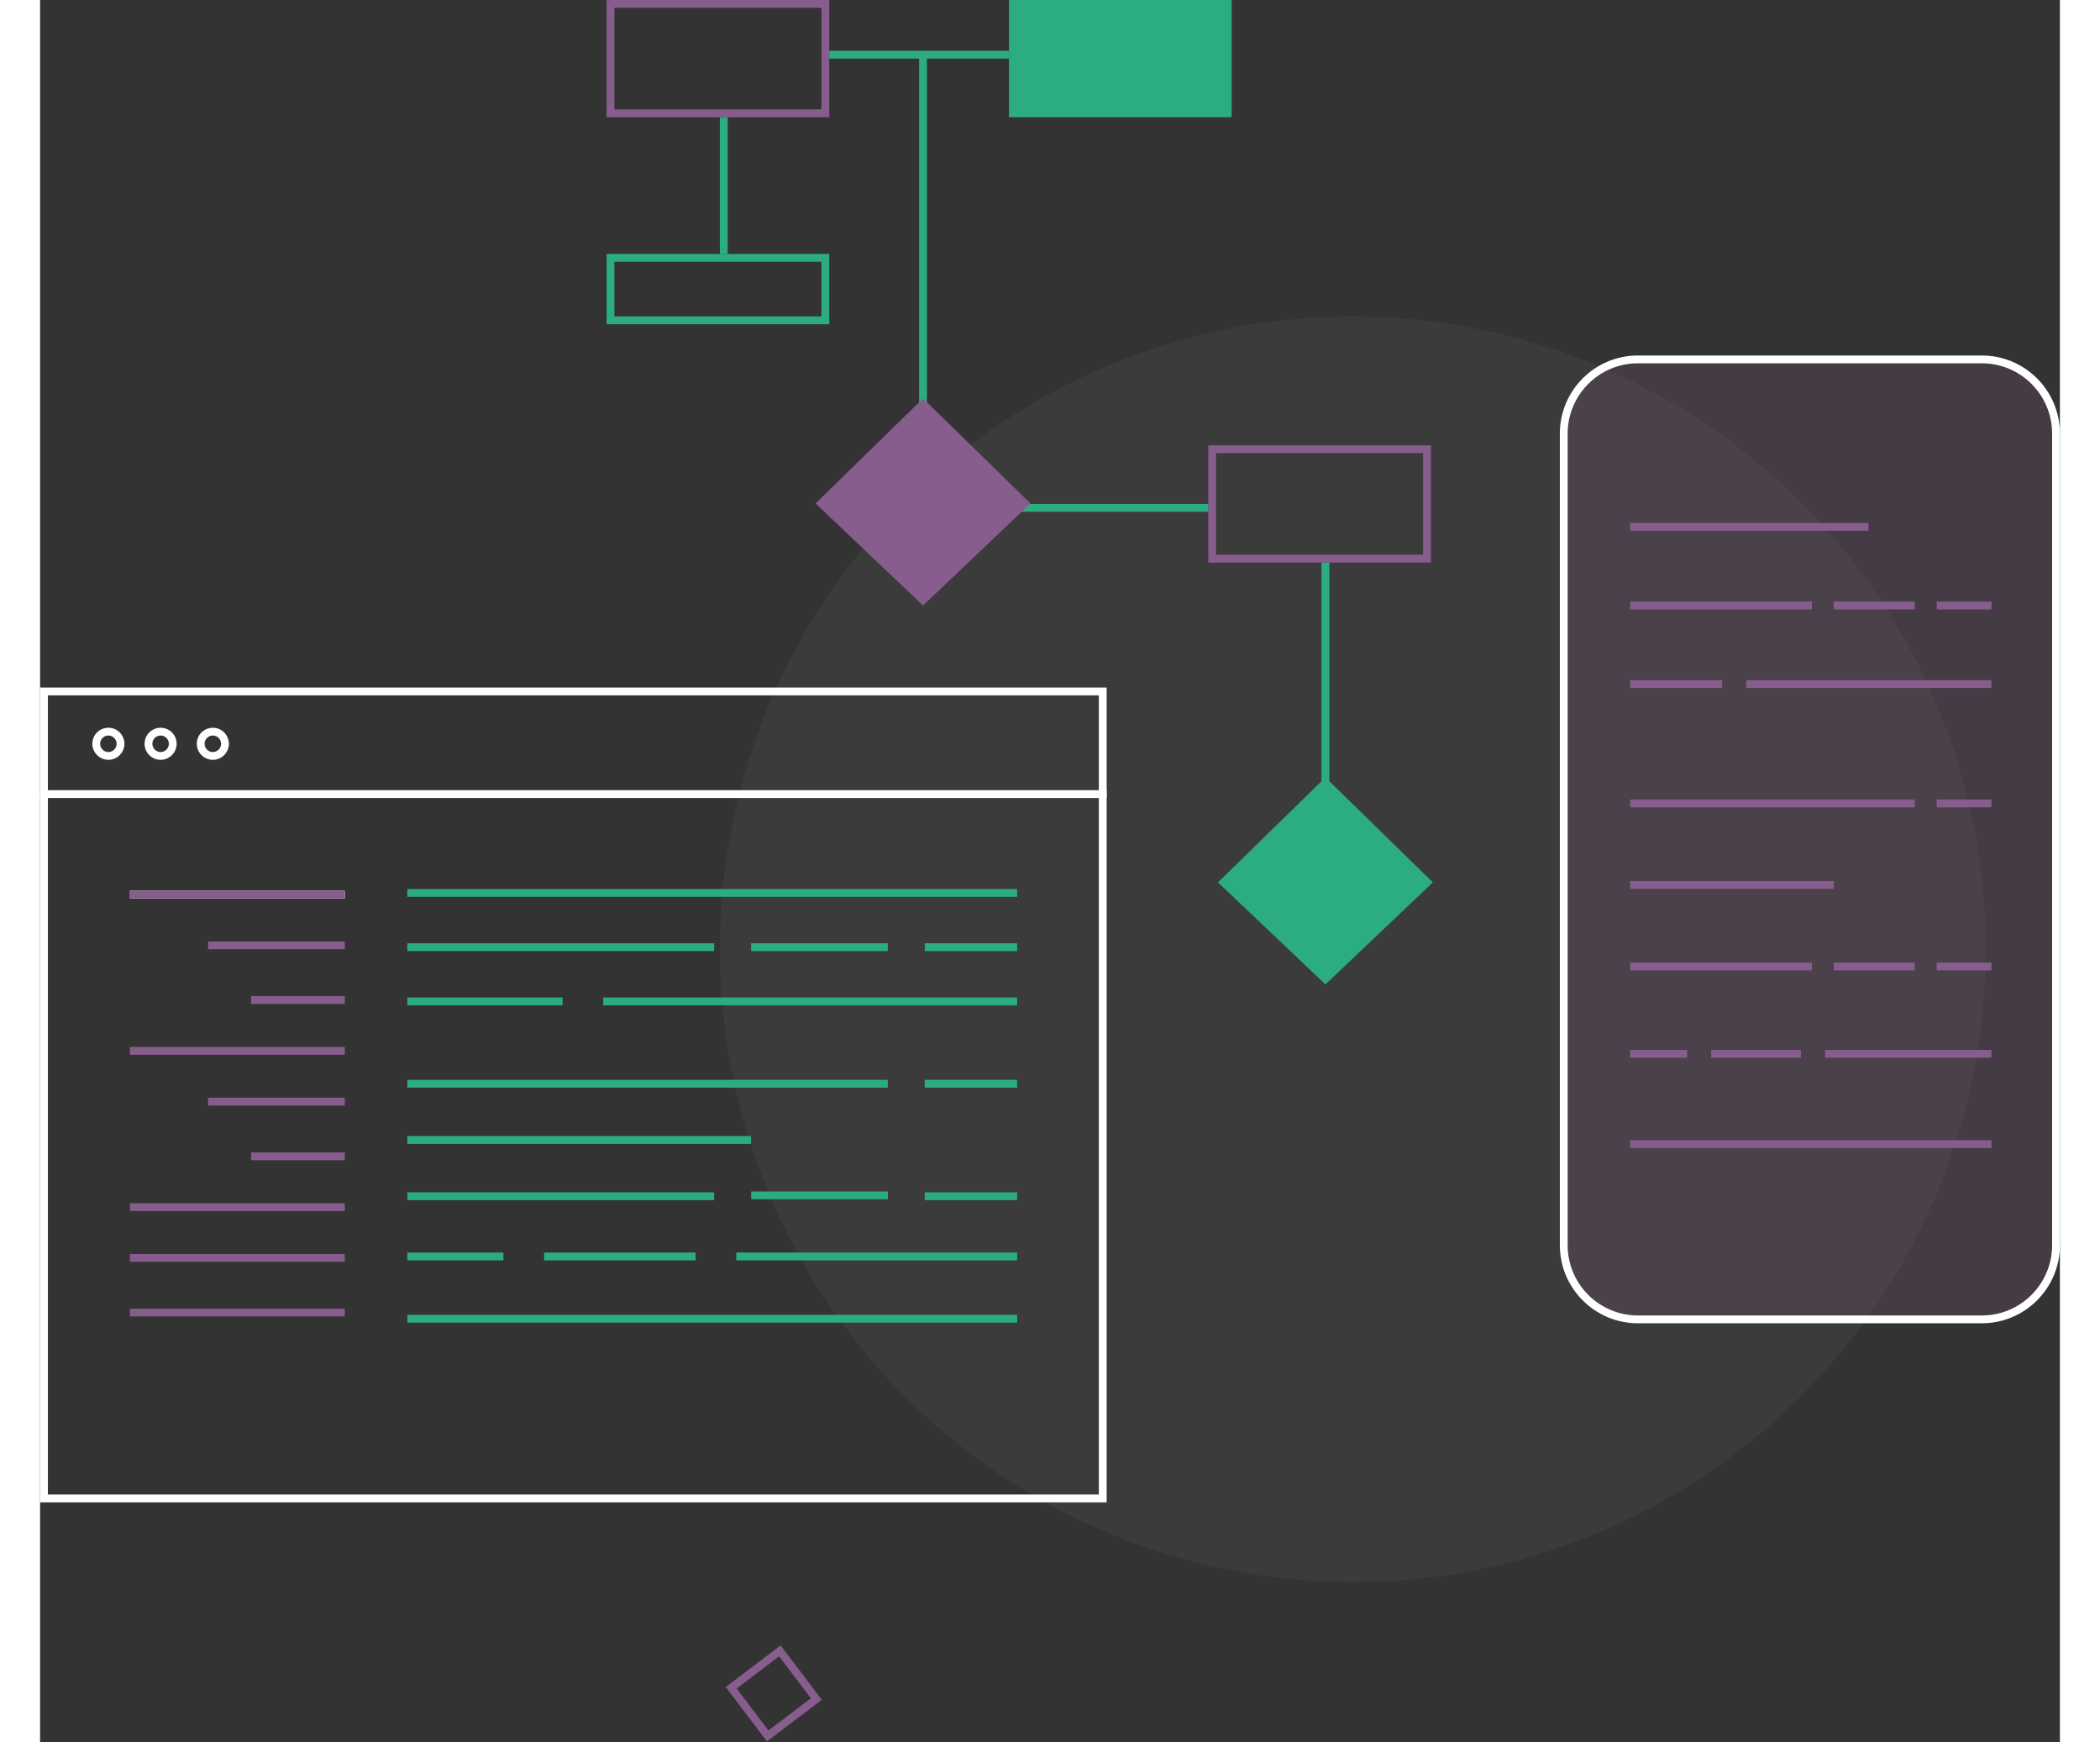 <svg width="417" height="346" viewBox="0 0 517 446" fill="none" xmlns="http://www.w3.org/2000/svg">
    <rect x="0" y="0" width="517" height="446" fill="#333333" stroke="none"/>
    <path stroke="#875D8D" stroke-width="2" d="m176.897 432.039 12.463-9.436 9.337 12.333-12.463 9.435z"/>
    <circle opacity=".04" cx="336" cy="243" r="162" fill="#fff"/>
    <path stroke="#875D8D" stroke-width="2" d="M146 1h55v28h-55z"/>
    <path stroke="#2BAD81" stroke-width="2" d="M146 66h55v16h-55z"/>
    <path fill="#2BAD81" d="M248 0h57v30h-57z"/>
    <path stroke="#875D8D" stroke-width="2" d="M300 115h55v28h-55z"/>
    <path stroke="#2BAD81" stroke-width="2" d="M175 30v35M226 15v90M329 144v56M202 14h46M250 130h49"/>
    <path d="M198.5 128.873 226 102l27.5 26.873L226 155l-27.5-26.127z" fill="#875D8D"/>
    <path d="M301.5 225.873 329 199l27.5 26.873L329 252l-27.5-26.127z" fill="#2BAD81"/>
    <path stroke="#fff" stroke-width="2" d="M1 177h271v206.575H1z"/>
    <circle cx="17.48" cy="190.395" r="3.113" stroke="#fff" stroke-width="2"/>
    <circle cx="30.847" cy="190.395" r="3.113" stroke="#fff" stroke-width="2"/>
    <circle cx="44.215" cy="190.395" r="3.113" stroke="#fff" stroke-width="2"/>
    <path stroke="#fff" stroke-width="2" d="M0 203.277h273M23 229h55"/>
    <path stroke="#875D8D" stroke-width="2" d="M23 229h55M23 269h55M23 309h55M43 242h35M43 282h35M23 322h55M54 256h24M54 296h24M23 336h55"/>
    <path stroke="#2BAD81" stroke-width="2" d="M94 228.582h156.097M94 337.576h156.097M94 291.819h87.982M94 256.345h39.734M144.141 256.345h105.956M94 242.463h78.521M94 321.639h24.597M94 306.215h78.521M94 277.424h122.985M181.98 242.463h35.004M129.004 321.639h38.788M182 306h35.003M226.445 242.463h23.651M178.195 321.639h71.899M226.445 306.215h23.651M226.445 277.424h23.651"/>
    <path d="M409 92h88c10.493 0 19 8.507 19 19v207.742c0 10.493-8.507 19-19 19h-88c-10.493 0-19-8.507-19-19V111c0-10.493 8.507-19 19-19z" fill="#875D8D" fill-opacity=".2" stroke="#fff" stroke-width="2"/>
    <path stroke="#875D8D" stroke-width="2" d="M407 134.871h61M407 292.871h92.481M407 226.541h52.126M407 175.116h23.541M436.707 175.116h62.775M407 154.994h46.521M407 269.768h14.573M407 247.408h46.521M407 205.673h72.864M459.125 154.994h20.738M427.738 269.768h22.98M459.125 247.408h20.738M485.469 154.994h14.012M456.883 269.768h42.597M485.469 247.408h14.012M485.469 205.673h14.012"/>
</svg>
